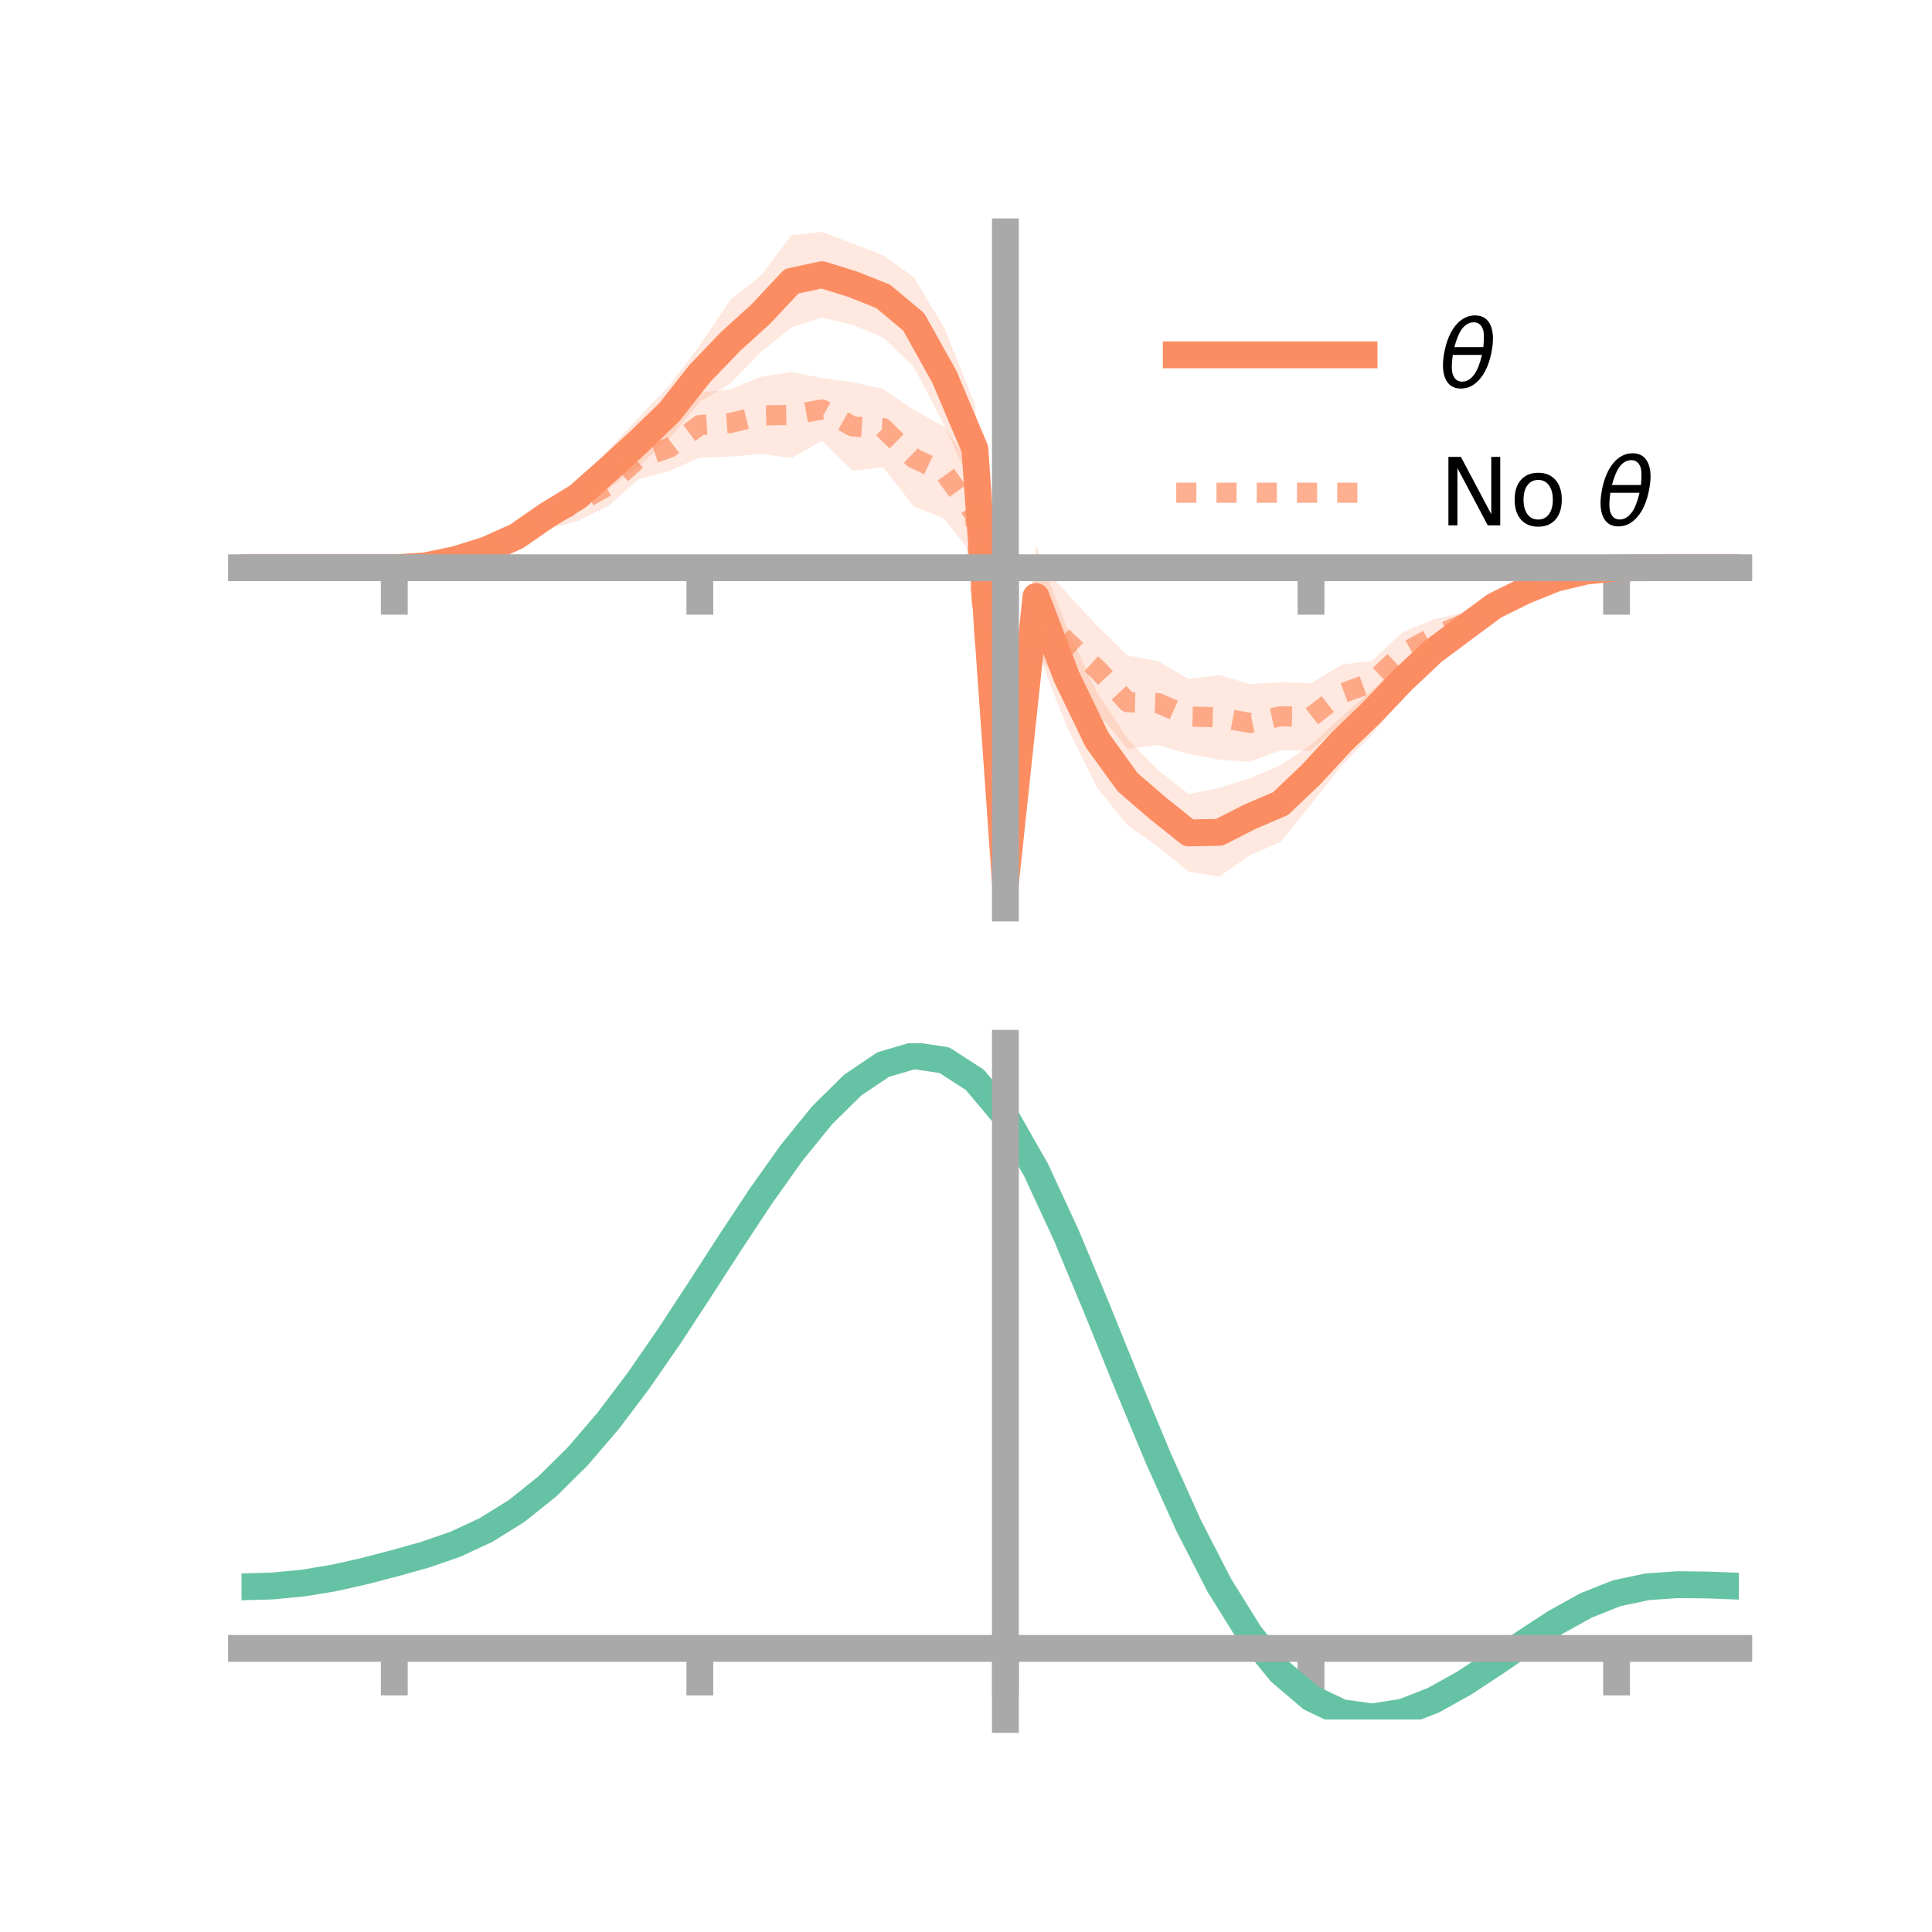 <?xml version="1.0" encoding="utf-8" standalone="no"?>
<!DOCTYPE svg PUBLIC "-//W3C//DTD SVG 1.1//EN"
  "http://www.w3.org/Graphics/SVG/1.1/DTD/svg11.dtd">
<!-- Created with matplotlib (https://matplotlib.org/) -->
<svg height="144pt" version="1.1" viewBox="0 0 144 144" width="144pt" xmlns="http://www.w3.org/2000/svg" xmlns:xlink="http://www.w3.org/1999/xlink">
 <defs>
  <style type="text/css">*{stroke-linecap:butt;stroke-linejoin:round;}</style>
 </defs>
 <g id="figure_1">
  <g id="patch_1">
   <path d="M 0 144 
L 144 144 
L 144 0 
L 0 0 
z
" style="fill:none;"/>
  </g>
  <g id="axes_1">
   <g id="patch_2">
    <path d="M 18 67.68 
L 129.6 67.68 
L 129.6 17.28 
L 18 17.28 
z
" style="fill:none;"/>
   </g>
   <g id="PolyCollection_1">
    <path clip-path="url(#pac605ce8d7)" d="M 18 42.316 
L 18 42.316 
L 20.278 42.316 
L 22.555 42.316 
L 24.833 42.316 
L 27.11 42.316 
L 29.388 42.314 
L 31.665 42.086 
L 33.943 41.448 
L 36.22 40.602 
L 38.498 39.243 
L 40.776 37.686 
L 43.053 35.847 
L 45.331 33.557 
L 47.608 31.106 
L 49.886 28.737 
L 52.163 25.734 
L 54.441 22.343 
L 56.718 20.555 
L 58.996 17.532 
L 61.273 17.28 
L 63.551 18.153 
L 65.829 19.029 
L 68.106 20.663 
L 70.384 24.45 
L 72.661 30.142 
L 74.939 63.981 
L 77.216 40.643 
L 79.494 46.76 
L 81.771 51.6 
L 84.049 55.084 
L 86.327 57.413 
L 88.604 59.191 
L 90.882 58.731 
L 93.159 58.013 
L 95.437 57.042 
L 97.714 55.523 
L 99.992 53.448 
L 102.269 51.414 
L 104.547 49.331 
L 106.824 47.403 
L 109.102 46.05 
L 111.38 44.444 
L 113.657 43.579 
L 115.935 42.834 
L 118.212 42.48 
L 120.49 42.326 
L 122.767 42.317 
L 125.045 42.316 
L 127.322 42.316 
L 129.6 42.316 
L 129.6 42.316 
L 129.6 42.316 
L 127.322 42.316 
L 125.045 42.316 
L 122.767 42.317 
L 120.49 42.338 
L 118.212 42.654 
L 115.935 43.395 
L 113.657 44.492 
L 111.38 45.882 
L 109.102 47.64 
L 106.824 49.687 
L 104.547 52.041 
L 102.269 54.735 
L 99.992 57.077 
L 97.714 59.957 
L 95.437 62.763 
L 93.159 63.737 
L 90.882 65.34 
L 88.604 64.974 
L 86.327 63.116 
L 84.049 61.522 
L 81.771 58.707 
L 79.494 54.118 
L 77.216 48.271 
L 74.939 67.68 
L 72.661 36.78 
L 70.384 31.711 
L 68.106 27.329 
L 65.829 25.154 
L 63.551 24.214 
L 61.273 23.672 
L 58.996 24.393 
L 56.718 26.231 
L 54.441 28.579 
L 52.163 29.939 
L 49.886 32.702 
L 47.608 34.743 
L 45.331 36.449 
L 43.053 38.179 
L 40.776 39.115 
L 38.498 40.717 
L 36.22 41.393 
L 33.943 41.965 
L 31.665 42.279 
L 29.388 42.318 
L 27.11 42.316 
L 24.833 42.316 
L 22.555 42.316 
L 20.278 42.316 
L 18 42.316 
z
" style="fill:#fc8d62;fill-opacity:0.2;"/>
   </g>
   <g id="PolyCollection_2">
    <path clip-path="url(#pac605ce8d7)" d="M 18 42.316 
L 18 42.316 
L 20.278 42.316 
L 22.555 42.316 
L 24.833 42.316 
L 27.11 42.316 
L 29.388 42.315 
L 31.665 42.089 
L 33.943 41.445 
L 36.22 40.423 
L 38.498 39.262 
L 40.776 37.657 
L 43.053 36.099 
L 45.331 34.651 
L 47.608 32.579 
L 49.886 31.639 
L 52.163 29.264 
L 54.441 29.03 
L 56.718 28.077 
L 58.996 27.731 
L 61.273 28.175 
L 63.551 28.493 
L 65.829 28.995 
L 68.106 30.547 
L 70.384 31.802 
L 72.661 35.146 
L 74.939 65.305 
L 77.216 41.711 
L 79.494 44.174 
L 81.771 46.642 
L 84.049 48.847 
L 86.327 49.284 
L 88.604 50.616 
L 90.882 50.309 
L 93.159 50.995 
L 95.437 50.851 
L 97.714 50.932 
L 99.992 49.54 
L 102.269 49.235 
L 104.547 47.121 
L 106.824 46.171 
L 109.102 45.649 
L 111.38 44.429 
L 113.657 43.621 
L 115.935 42.841 
L 118.212 42.469 
L 120.49 42.327 
L 122.767 42.317 
L 125.045 42.316 
L 127.322 42.316 
L 129.6 42.316 
L 129.6 42.316 
L 129.6 42.316 
L 127.322 42.316 
L 125.045 42.316 
L 122.767 42.317 
L 120.49 42.337 
L 118.212 42.669 
L 115.935 43.4 
L 113.657 44.507 
L 111.38 45.657 
L 109.102 47.329 
L 106.824 48.772 
L 104.547 50.29 
L 102.269 52.483 
L 99.992 53.844 
L 97.714 55.956 
L 95.437 55.925 
L 93.159 56.775 
L 90.882 56.623 
L 88.604 56.199 
L 86.327 55.533 
L 84.049 55.827 
L 81.771 53.081 
L 79.494 51.407 
L 77.216 48.695 
L 74.939 68.429 
L 72.661 41.601 
L 70.384 38.652 
L 68.106 37.752 
L 65.829 34.827 
L 63.551 35.081 
L 61.273 32.866 
L 58.996 34.132 
L 56.718 33.839 
L 54.441 34.027 
L 52.163 34.098 
L 49.886 35.111 
L 47.608 35.704 
L 45.331 37.729 
L 43.053 38.83 
L 40.776 39.448 
L 38.498 40.562 
L 36.22 41.272 
L 33.943 42.001 
L 31.665 42.278 
L 29.388 42.317 
L 27.11 42.316 
L 24.833 42.316 
L 22.555 42.316 
L 20.278 42.316 
L 18 42.316 
z
" style="fill:#fc8d62;fill-opacity:0.2;"/>
   </g>
   <g id="matplotlib.axis_1">
    <g id="xtick_1">
     <g id="line2d_1">
      <defs>
       <path d="M 0 0 
L 0 3.5 
" id="m2c78886cc4" style="stroke:#a9a9a9;stroke-width:2;"/>
      </defs>
      <g>
       <use style="fill:#a9a9a9;stroke:#a9a9a9;stroke-width:2;" x="29.388" xlink:href="#m2c78886cc4" y="42.316"/>
      </g>
     </g>
    </g>
    <g id="xtick_2">
     <g id="line2d_2">
      <g>
       <use style="fill:#a9a9a9;stroke:#a9a9a9;stroke-width:2;" x="52.163" xlink:href="#m2c78886cc4" y="42.316"/>
      </g>
     </g>
    </g>
    <g id="xtick_3">
     <g id="line2d_3">
      <g>
       <use style="fill:#a9a9a9;stroke:#a9a9a9;stroke-width:2;" x="74.939" xlink:href="#m2c78886cc4" y="42.316"/>
      </g>
     </g>
    </g>
    <g id="xtick_4">
     <g id="line2d_4">
      <g>
       <use style="fill:#a9a9a9;stroke:#a9a9a9;stroke-width:2;" x="97.714" xlink:href="#m2c78886cc4" y="42.316"/>
      </g>
     </g>
    </g>
    <g id="xtick_5">
     <g id="line2d_5">
      <g>
       <use style="fill:#a9a9a9;stroke:#a9a9a9;stroke-width:2;" x="120.49" xlink:href="#m2c78886cc4" y="42.316"/>
      </g>
     </g>
    </g>
   </g>
   <g id="matplotlib.axis_2"/>
   <g id="line2d_6">
    <path clip-path="url(#pac605ce8d7)" d="M 18 42.316 
L 20.278 42.316 
L 22.555 42.316 
L 24.833 42.316 
L 27.11 42.316 
L 29.388 42.316 
L 31.665 42.183 
L 33.943 41.707 
L 36.22 40.997 
L 38.498 39.98 
L 40.776 38.4 
L 43.053 37.013 
L 45.331 35.003 
L 47.608 32.924 
L 49.886 30.72 
L 52.163 27.836 
L 54.441 25.461 
L 56.718 23.393 
L 58.996 20.962 
L 61.273 20.476 
L 63.551 21.183 
L 65.829 22.092 
L 68.106 23.996 
L 70.384 28.081 
L 72.661 33.461 
L 74.939 65.831 
L 77.216 44.457 
L 79.494 50.439 
L 81.771 55.154 
L 84.049 58.303 
L 86.327 60.264 
L 88.604 62.082 
L 90.882 62.036 
L 93.159 60.875 
L 95.437 59.902 
L 97.714 57.74 
L 99.992 55.263 
L 102.269 53.075 
L 104.547 50.686 
L 106.824 48.545 
L 109.102 46.845 
L 111.38 45.163 
L 113.657 44.035 
L 115.935 43.114 
L 118.212 42.567 
L 120.49 42.332 
L 122.767 42.317 
L 125.045 42.316 
L 127.322 42.316 
L 129.6 42.316 
" style="fill:none;stroke:#fc8d62;stroke-linecap:square;stroke-width:2;"/>
   </g>
   <g id="line2d_7">
    <path clip-path="url(#pac605ce8d7)" d="M 18 42.316 
L 20.278 42.316 
L 22.555 42.316 
L 24.833 42.316 
L 27.11 42.316 
L 29.388 42.316 
L 31.665 42.184 
L 33.943 41.723 
L 36.22 40.848 
L 38.498 39.912 
L 40.776 38.553 
L 43.053 37.465 
L 45.331 36.19 
L 47.608 34.142 
L 49.886 33.375 
L 52.163 31.681 
L 54.441 31.529 
L 56.718 30.958 
L 58.996 30.932 
L 61.273 30.521 
L 63.551 31.787 
L 65.829 31.911 
L 68.106 34.149 
L 70.384 35.227 
L 72.661 38.373 
L 74.939 66.867 
L 77.216 45.203 
L 79.494 47.791 
L 81.771 49.862 
L 84.049 52.337 
L 86.327 52.409 
L 88.604 53.407 
L 90.882 53.466 
L 93.159 53.885 
L 95.437 53.388 
L 97.714 53.444 
L 99.992 51.692 
L 102.269 50.859 
L 104.547 48.705 
L 106.824 47.471 
L 109.102 46.489 
L 111.38 45.043 
L 113.657 44.064 
L 115.935 43.12 
L 118.212 42.569 
L 120.49 42.332 
L 122.767 42.317 
L 125.045 42.316 
L 127.322 42.316 
L 129.6 42.316 
" style="fill:none;stroke:#fc8d62;stroke-dasharray:1.5,1.5;stroke-dashoffset:0;stroke-opacity:0.7;stroke-width:1.5;"/>
   </g>
   <g id="patch_3">
    <path d="M 74.939 67.68 
L 74.939 17.28 
" style="fill:none;stroke:#a9a9a9;stroke-linecap:square;stroke-linejoin:miter;stroke-width:2;"/>
   </g>
   <g id="patch_4">
    <path d="M 129.6 67.68 
L 129.6 17.28 
" style="fill:none;"/>
   </g>
   <g id="patch_5">
    <path d="M 18 42.316 
L 129.6 42.316 
" style="fill:none;stroke:#a9a9a9;stroke-linecap:square;stroke-linejoin:miter;stroke-width:2;"/>
   </g>
   <g id="patch_6">
    <path d="M 18 17.28 
L 129.6 17.28 
" style="fill:none;"/>
   </g>
   <g id="legend_1">
    <g id="line2d_8">
     <path d="M 87.67 26.449 
L 101.67 26.449 
" style="fill:none;stroke:#fc8d62;stroke-linecap:square;stroke-width:2;"/>
    </g>
    <g id="line2d_9"/>
    <g id="text_1">
     <!-- $\theta$ -->
     <g transform="translate(107.27 28.899)scale(0.07 -0.07)">
      <defs>
       <path d="M 45.516 34.672 
L 14.453 34.672 
Q 12.359 20.062 14.5 13.875 
Q 17.188 6.25 24.469 6.25 
Q 31.781 6.25 37.359 13.922 
Q 42.234 20.656 45.516 34.672 
z
M 47.016 42.969 
Q 48.344 56.844 46.625 61.719 
Q 43.953 69.438 36.766 69.438 
Q 29.297 69.438 23.828 61.812 
Q 19.531 55.672 16.156 42.969 
z
M 38.188 76.766 
Q 49.906 76.766 54.594 66.406 
Q 59.281 56.109 55.719 37.844 
Q 52.203 19.625 43.453 9.281 
Q 34.766 -1.125 23.047 -1.125 
Q 11.281 -1.125 6.641 9.281 
Q 2 19.625 5.516 37.844 
Q 9.078 56.109 17.719 66.406 
Q 26.422 76.766 38.188 76.766 
z
" id="DejaVuSans-Oblique-952"/>
      </defs>
      <use transform="translate(0 0.234)" xlink:href="#DejaVuSans-Oblique-952"/>
     </g>
    </g>
    <g id="line2d_10">
     <path d="M 87.67 36.724 
L 101.67 36.724 
" style="fill:none;stroke:#fc8d62;stroke-dasharray:1.5,1.5;stroke-dashoffset:0;stroke-opacity:0.7;stroke-width:1.5;"/>
    </g>
    <g id="line2d_11"/>
    <g id="text_2">
     <!-- No $\theta$ -->
     <g transform="translate(107.27 39.174)scale(0.07 -0.07)">
      <defs>
       <path d="M 9.812 72.906 
L 23.094 72.906 
L 55.422 11.922 
L 55.422 72.906 
L 64.984 72.906 
L 64.984 0 
L 51.703 0 
L 19.391 60.984 
L 19.391 0 
L 9.812 0 
z
" id="DejaVuSans-78"/>
       <path d="M 30.609 48.391 
Q 23.391 48.391 19.188 42.75 
Q 14.984 37.109 14.984 27.297 
Q 14.984 17.484 19.156 11.844 
Q 23.344 6.203 30.609 6.203 
Q 37.797 6.203 41.984 11.859 
Q 46.188 17.531 46.188 27.297 
Q 46.188 37.016 41.984 42.703 
Q 37.797 48.391 30.609 48.391 
z
M 30.609 56 
Q 42.328 56 49.016 48.375 
Q 55.719 40.766 55.719 27.297 
Q 55.719 13.875 49.016 6.219 
Q 42.328 -1.422 30.609 -1.422 
Q 18.844 -1.422 12.172 6.219 
Q 5.516 13.875 5.516 27.297 
Q 5.516 40.766 12.172 48.375 
Q 18.844 56 30.609 56 
z
" id="DejaVuSans-111"/>
       <path id="DejaVuSans-32"/>
      </defs>
      <use transform="translate(0 0.234)" xlink:href="#DejaVuSans-78"/>
      <use transform="translate(74.805 0.234)" xlink:href="#DejaVuSans-111"/>
      <use transform="translate(135.986 0.234)" xlink:href="#DejaVuSans-32"/>
      <use transform="translate(167.773 0.234)" xlink:href="#DejaVuSans-Oblique-952"/>
     </g>
    </g>
   </g>
  </g>
  <g id="axes_2">
   <g id="patch_7">
    <path d="M 18 128.16 
L 129.6 128.16 
L 129.6 77.76 
L 18 77.76 
z
" style="fill:none;"/>
   </g>
   <g id="PolyCollection_3">
    <path clip-path="url(#pfda05b8472)" d="M 18 118.348 
L 18 118.201 
L 20.278 118.139 
L 22.555 117.918 
L 24.833 117.53 
L 27.11 117.004 
L 29.388 116.395 
L 31.665 115.742 
L 33.943 114.939 
L 36.22 113.864 
L 38.498 112.429 
L 40.776 110.578 
L 43.053 108.29 
L 45.331 105.583 
L 47.608 102.504 
L 49.886 99.135 
L 52.163 95.582 
L 54.441 91.973 
L 56.718 88.452 
L 58.996 85.175 
L 61.273 82.307 
L 63.551 80.009 
L 65.829 78.443 
L 68.106 77.76 
L 70.384 78.101 
L 72.661 79.595 
L 74.939 82.347 
L 77.216 86.396 
L 79.494 91.386 
L 81.771 96.923 
L 84.049 102.635 
L 86.327 108.193 
L 88.604 113.327 
L 90.882 117.825 
L 93.159 121.541 
L 95.437 124.391 
L 97.714 126.35 
L 99.992 127.452 
L 102.269 127.776 
L 104.547 127.433 
L 106.824 126.561 
L 109.102 125.309 
L 111.38 123.832 
L 113.657 122.286 
L 115.935 120.815 
L 118.212 119.56 
L 120.49 118.652 
L 122.767 118.169 
L 125.045 118.015 
L 127.322 118.049 
L 129.6 118.145 
L 129.6 118.306 
L 129.6 118.306 
L 127.322 118.226 
L 125.045 118.206 
L 122.767 118.37 
L 120.49 118.855 
L 118.212 119.766 
L 115.935 121.034 
L 113.657 122.529 
L 111.38 124.111 
L 109.102 125.623 
L 106.824 126.906 
L 104.547 127.801 
L 102.269 128.16 
L 99.992 127.852 
L 97.714 126.775 
L 95.437 124.864 
L 93.159 122.094 
L 90.882 118.489 
L 88.604 114.129 
L 86.327 109.151 
L 84.049 103.759 
L 81.771 98.214 
L 79.494 92.834 
L 77.216 87.984 
L 74.939 84.05 
L 72.661 81.38 
L 70.384 79.932 
L 68.106 79.598 
L 65.829 80.251 
L 63.551 81.751 
L 61.273 83.951 
L 58.996 86.696 
L 56.718 89.828 
L 54.441 93.193 
L 52.163 96.642 
L 49.886 100.039 
L 47.608 103.264 
L 45.331 106.217 
L 43.053 108.823 
L 40.776 111.032 
L 38.498 112.826 
L 36.22 114.219 
L 33.943 115.258 
L 31.665 116.029 
L 29.388 116.649 
L 27.11 117.223 
L 24.833 117.717 
L 22.555 118.078 
L 20.278 118.285 
L 18 118.348 
z
" style="fill:#66c2a5;fill-opacity:0.2;"/>
   </g>
   <g id="matplotlib.axis_3">
    <g id="xtick_6">
     <g id="line2d_12">
      <g>
       <use style="fill:#a9a9a9;stroke:#a9a9a9;stroke-width:2;" x="29.388" xlink:href="#m2c78886cc4" y="122.863"/>
      </g>
     </g>
    </g>
    <g id="xtick_7">
     <g id="line2d_13">
      <g>
       <use style="fill:#a9a9a9;stroke:#a9a9a9;stroke-width:2;" x="52.163" xlink:href="#m2c78886cc4" y="122.863"/>
      </g>
     </g>
    </g>
    <g id="xtick_8">
     <g id="line2d_14">
      <g>
       <use style="fill:#a9a9a9;stroke:#a9a9a9;stroke-width:2;" x="74.939" xlink:href="#m2c78886cc4" y="122.863"/>
      </g>
     </g>
    </g>
    <g id="xtick_9">
     <g id="line2d_15">
      <g>
       <use style="fill:#a9a9a9;stroke:#a9a9a9;stroke-width:2;" x="97.714" xlink:href="#m2c78886cc4" y="122.863"/>
      </g>
     </g>
    </g>
    <g id="xtick_10">
     <g id="line2d_16">
      <g>
       <use style="fill:#a9a9a9;stroke:#a9a9a9;stroke-width:2;" x="120.49" xlink:href="#m2c78886cc4" y="122.863"/>
      </g>
     </g>
    </g>
   </g>
   <g id="matplotlib.axis_4"/>
   <g id="line2d_17">
    <path clip-path="url(#pfda05b8472)" d="M 18 118.275 
L 20.278 118.212 
L 22.555 117.998 
L 24.833 117.624 
L 27.11 117.114 
L 29.388 116.522 
L 31.665 115.885 
L 33.943 115.099 
L 36.22 114.041 
L 38.498 112.627 
L 40.776 110.805 
L 43.053 108.556 
L 45.331 105.9 
L 47.608 102.884 
L 49.886 99.587 
L 52.163 96.112 
L 54.441 92.583 
L 56.718 89.14 
L 58.996 85.936 
L 61.273 83.129 
L 63.551 80.88 
L 65.829 79.347 
L 68.106 78.679 
L 70.384 79.017 
L 72.661 80.487 
L 74.939 83.198 
L 77.216 87.19 
L 79.494 92.11 
L 81.771 97.569 
L 84.049 103.197 
L 86.327 108.672 
L 88.604 113.728 
L 90.882 118.157 
L 93.159 121.818 
L 95.437 124.627 
L 97.714 126.563 
L 99.992 127.652 
L 102.269 127.968 
L 104.547 127.617 
L 106.824 126.733 
L 109.102 125.466 
L 111.38 123.972 
L 113.657 122.407 
L 115.935 120.924 
L 118.212 119.663 
L 120.49 118.754 
L 122.767 118.27 
L 125.045 118.111 
L 127.322 118.137 
L 129.6 118.225 
" style="fill:none;stroke:#66c2a5;stroke-linecap:square;stroke-width:2;"/>
   </g>
   <g id="patch_8">
    <path d="M 74.939 128.16 
L 74.939 77.76 
" style="fill:none;stroke:#a9a9a9;stroke-linecap:square;stroke-linejoin:miter;stroke-width:2;"/>
   </g>
   <g id="patch_9">
    <path d="M 129.6 128.16 
L 129.6 77.76 
" style="fill:none;"/>
   </g>
   <g id="patch_10">
    <path d="M 18 122.863 
L 129.6 122.863 
" style="fill:none;stroke:#a9a9a9;stroke-linecap:square;stroke-linejoin:miter;stroke-width:2;"/>
   </g>
   <g id="patch_11">
    <path d="M 18 77.76 
L 129.6 77.76 
" style="fill:none;"/>
   </g>
  </g>
 </g>
 <defs>
  <clipPath id="pac605ce8d7">
   <rect height="50.4" width="111.6" x="18" y="17.28"/>
  </clipPath>
  <clipPath id="pfda05b8472">
   <rect height="50.4" width="111.6" x="18" y="77.76"/>
  </clipPath>
 </defs>
</svg>
